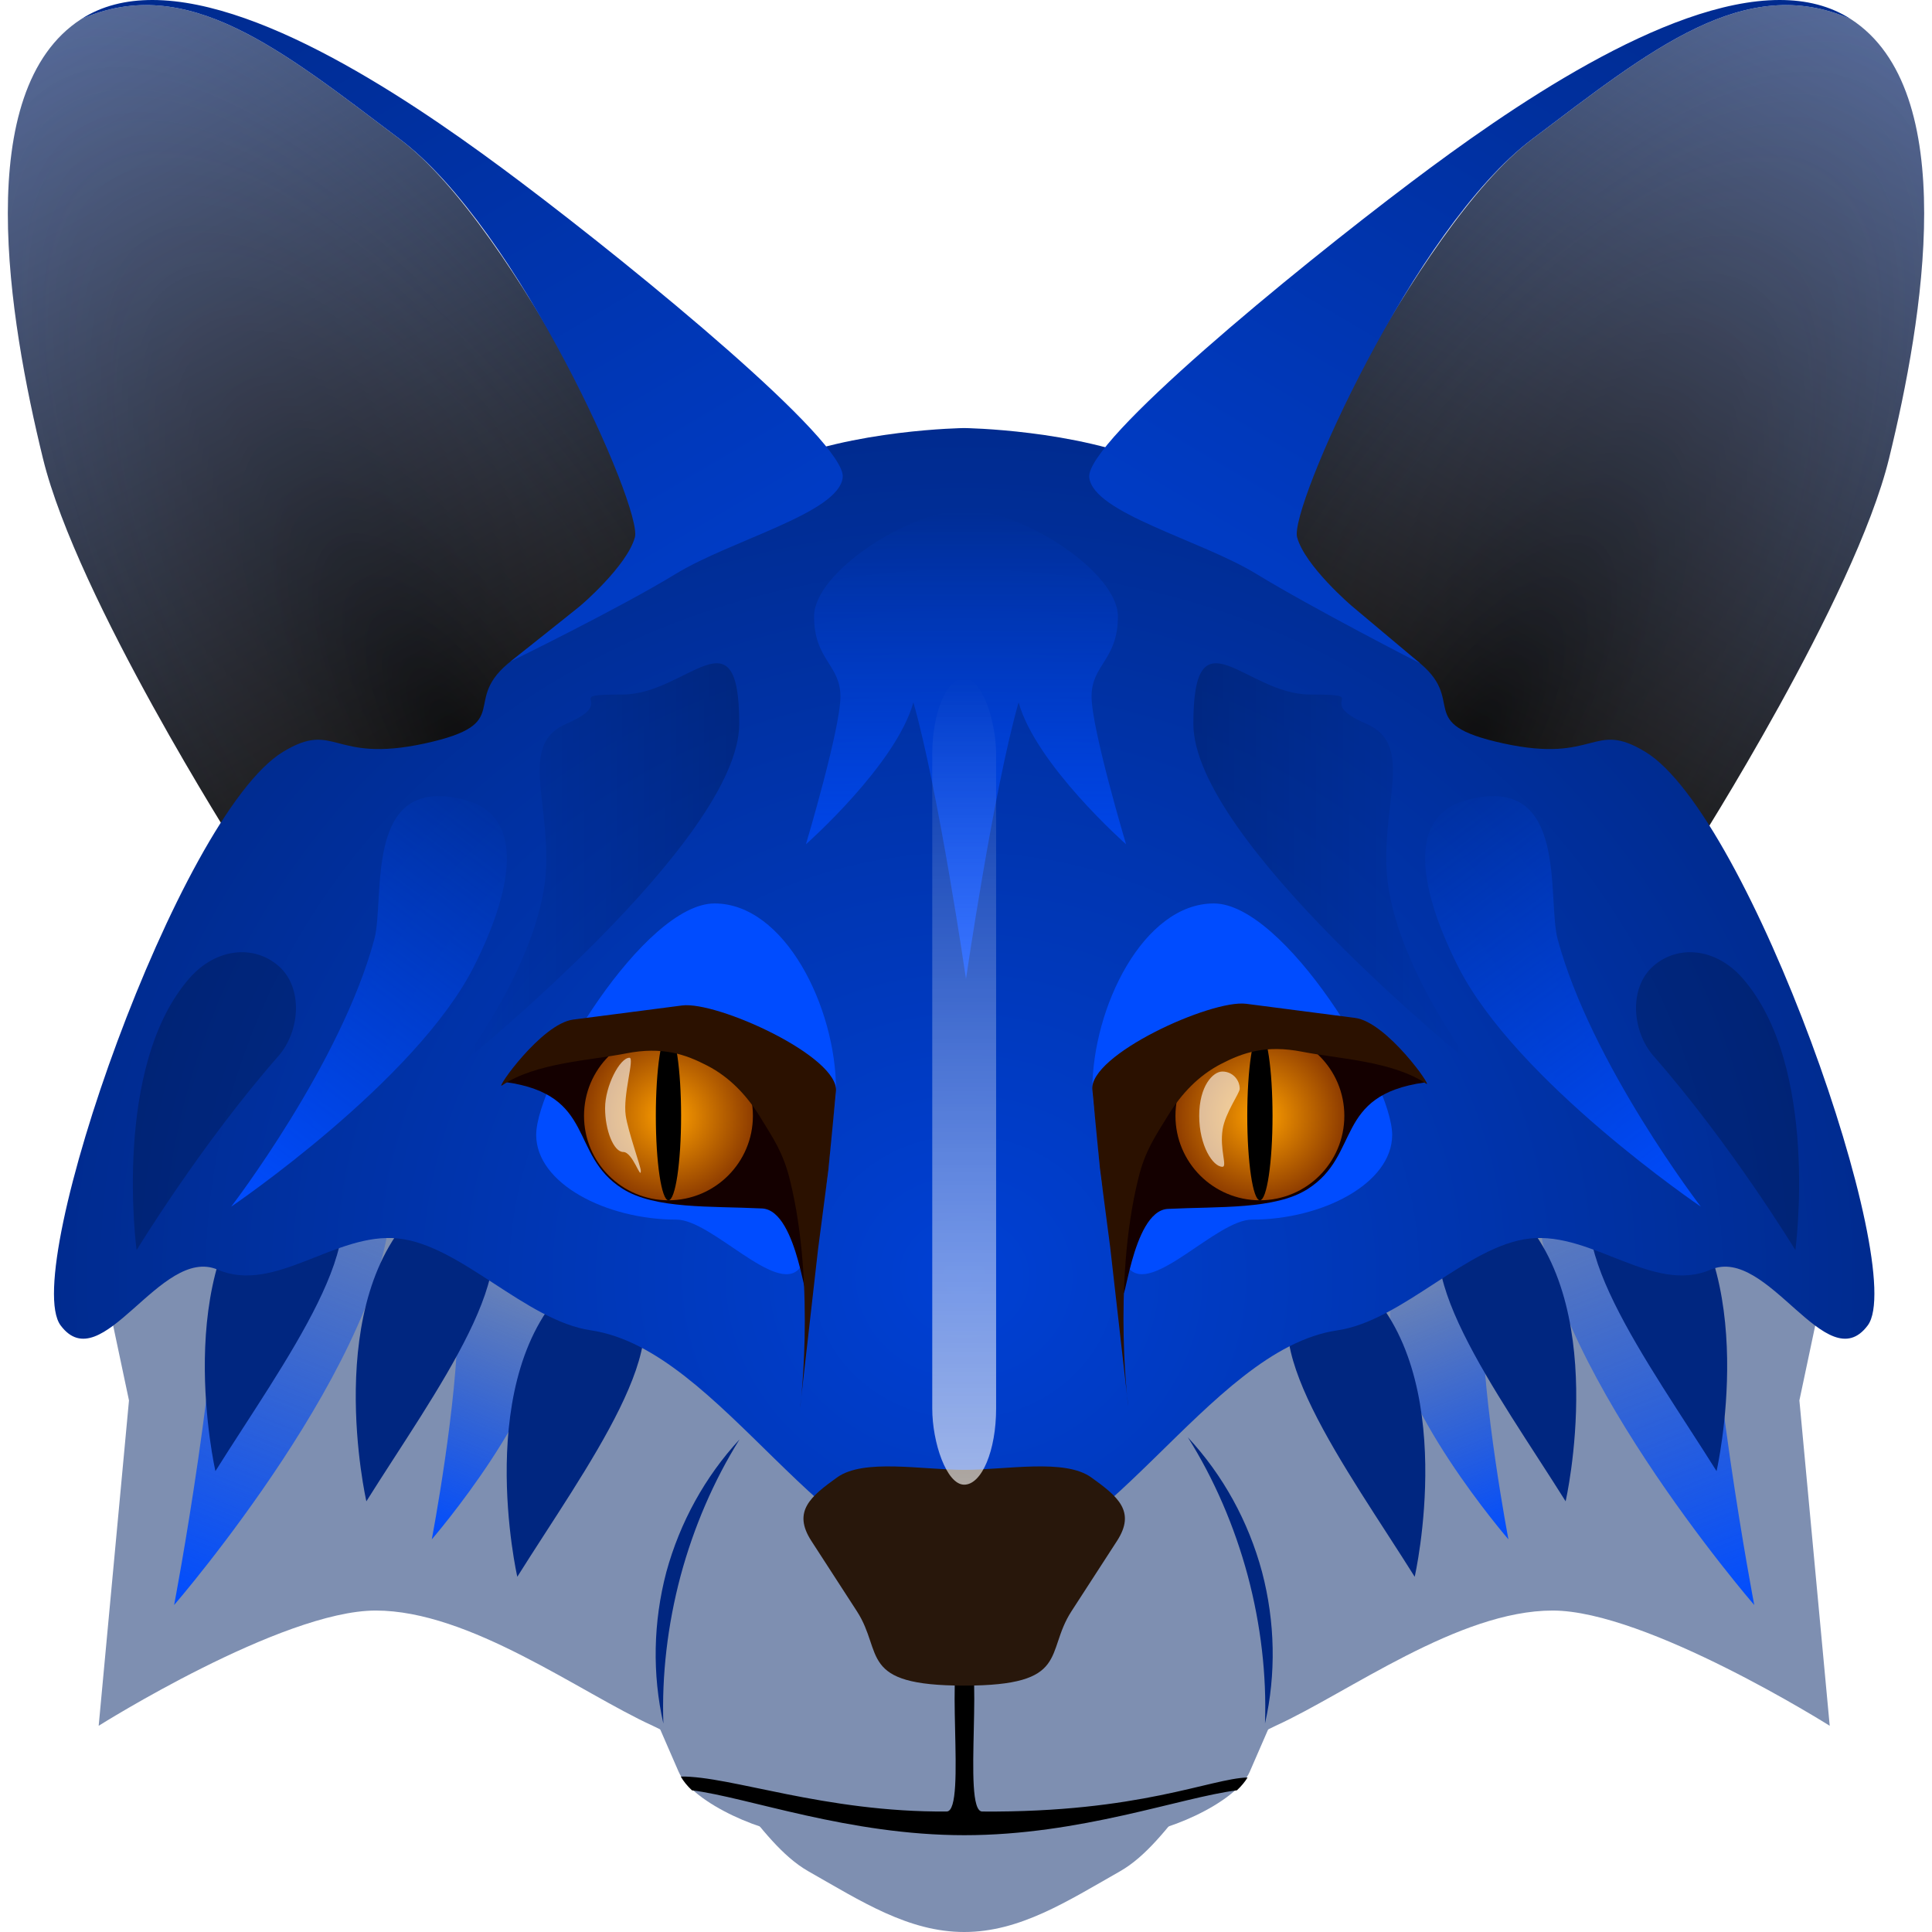 <?xml version="1.0" encoding="UTF-8" standalone="no"?>
<!-- Created with Inkscape (http://www.inkscape.org/) -->

<svg
   width="512"
   height="512"
   viewBox="0 0 135.467 135.467"
   version="1.1"
   id="svg5"
   inkscape:version="1.4 (e7c3feb100, 2024-10-09)"
   sodipodi:docname="firefox-nightly.svg"
   xmlns:inkscape="http://www.inkscape.org/namespaces/inkscape"
   xmlns:sodipodi="http://sodipodi.sourceforge.net/DTD/sodipodi-0.dtd"
   xmlns:xlink="http://www.w3.org/1999/xlink"
   xmlns="http://www.w3.org/2000/svg"
   xmlns:svg="http://www.w3.org/2000/svg"
   xmlns:rdf="http://www.w3.org/1999/02/22-rdf-syntax-ns#"
   xmlns:cc="http://creativecommons.org/ns#"
   xmlns:dc="http://purl.org/dc/elements/1.1/">&gt;
  <sodipodi:namedview
   id="namedview7"
   pagecolor="#292929"
   bordercolor="#666666"
   borderopacity="1"
   inkscape:showpageshadow="0"
   inkscape:pageopacity="0"
   inkscape:pagecheckerboard="1"
   inkscape:deskcolor="#1a1a1a"
   inkscape:document-units="px"
   showgrid="false"
   inkscape:zoom="1.6904272"
   inkscape:cx="336.30552"
   inkscape:cy="278.92358"
   inkscape:window-width="3256"
   inkscape:window-height="1080"
   inkscape:window-x="1864"
   inkscape:window-y="0"
   inkscape:window-maximized="0"
   inkscape:current-layer="layer1" />
<defs
   id="defs2">
  <linearGradient
     id="linearGradient31"
     inkscape:collect="always">
    <stop
       style="stop-color:#004cff;stop-opacity:1;"
       offset="0"
       id="stop30" />
    <stop
       style="stop-color:#0040d4;stop-opacity:0;"
       offset="1"
       id="stop31" />
  </linearGradient>
  <linearGradient
     id="linearGradient29"
     inkscape:collect="always">
    <stop
       style="stop-color:#004cff;stop-opacity:1;"
       offset="0"
       id="stop28" />
    <stop
       style="stop-color:#0040d4;stop-opacity:0;"
       offset="1"
       id="stop29" />
  </linearGradient>
  <linearGradient
     id="linearGradient28"
     inkscape:collect="always">
    <stop
       style="stop-color:#004cff;stop-opacity:1;"
       offset="0"
       id="stop25" />
    <stop
       style="stop-color:#0040d4;stop-opacity:0;"
       offset="1"
       id="stop26" />
  </linearGradient>
  <linearGradient
     id="linearGradient25"
     inkscape:collect="always">
    <stop
       style="stop-color:#004cff;stop-opacity:1;"
       offset="0"
       id="stop12" />
    <stop
       style="stop-color:#004cff;stop-opacity:0;"
       offset="1"
       id="stop24" />
  </linearGradient>
  <linearGradient
     id="linearGradient11"
     inkscape:collect="always">
    <stop
       style="stop-color:#004cff;stop-opacity:1;"
       offset="0"
       id="stop9" />
    <stop
       style="stop-color:#004cff;stop-opacity:0;"
       offset="1"
       id="stop11" />
  </linearGradient>
  <linearGradient
     id="linearGradient23"
     inkscape:collect="always">
    <stop
       style="stop-color:#ffa000;stop-opacity:1;"
       offset="0"
       id="stop22" />
    <stop
       style="stop-color:#8f3d00;stop-opacity:1;"
       offset="1"
       id="stop23" />
  </linearGradient>
  <linearGradient
     id="linearGradient21"
     inkscape:collect="always">
    <stop
       style="stop-color:#002b8f;stop-opacity:1;"
       offset="0"
       id="stop21" />
    <stop
       style="stop-color:#0040d4;stop-opacity:1;"
       offset="1"
       id="stop20" />
  </linearGradient>
  <linearGradient
     id="linearGradient19"
     inkscape:collect="always">
    <stop
       style="stop-color:#002b8f;stop-opacity:1;"
       offset="0"
       id="stop19" />
    <stop
       style="stop-color:#0040d4;stop-opacity:1;"
       offset="1"
       id="stop18" />
  </linearGradient>
  <linearGradient
     id="linearGradient17"
     inkscape:collect="always">
    <stop
       style="stop-color:#004cff;stop-opacity:1;"
       offset="0"
       id="stop16" />
    <stop
       style="stop-color:#0040d4;stop-opacity:0;"
       offset="1"
       id="stop17" />
  </linearGradient>
  <linearGradient
     id="linearGradient13"
     inkscape:collect="always">
    <stop
       style="stop-color:#004cff;stop-opacity:1;"
       offset="0"
       id="stop10" />
    <stop
       style="stop-color:#004cff;stop-opacity:0;"
       offset="1"
       id="stop13" />
  </linearGradient>
  <linearGradient
     id="linearGradient51"
     inkscape:collect="always">
    <stop
       style="stop-color:#546999;stop-opacity:1;"
       offset="0"
       id="stop50" />
    <stop
       style="stop-color:#18191b;stop-opacity:1;"
       offset="1"
       id="stop51" />
  </linearGradient>
  <linearGradient
     id="linearGradient45"
     inkscape:collect="always">
    <stop
       style="stop-color:#000000;stop-opacity:0;"
       offset="0"
       id="stop46" />
    <stop
       style="stop-color:#000000;stop-opacity:1;"
       offset="1"
       id="stop45" />
  </linearGradient>
  <linearGradient
     id="linearGradient43"
     inkscape:collect="always">
    <stop
       style="stop-color:#000000;stop-opacity:1;"
       offset="0"
       id="stop43" />
    <stop
       style="stop-color:#000000;stop-opacity:0;"
       offset="1"
       id="stop44" />
  </linearGradient>
  <linearGradient
     id="linearGradient5"
     inkscape:collect="always">
    <stop
       style="stop-color:#ffffff;stop-opacity:1;"
       offset="0"
       id="stop5" />
    <stop
       style="stop-color:#ffffff;stop-opacity:0;"
       offset="1"
       id="stop6" />
  </linearGradient>
  <linearGradient
     id="linearGradient1"
     inkscape:collect="always">
    <stop
       style="stop-color:#0040d4;stop-opacity:1;"
       offset="0"
       id="stop1" />
    <stop
       style="stop-color:#002b8f;stop-opacity:1;"
       offset="1"
       id="stop4" />
  </linearGradient>
  <linearGradient
     id="linearGradient7"
     inkscape:collect="always">
    <stop
       style="stop-color:#546999;stop-opacity:1;"
       offset="0"
       id="stop7" />
    <stop
       style="stop-color:#18191b;stop-opacity:1;"
       offset="1"
       id="stop8" />
  </linearGradient>
  <linearGradient
     id="linearGradient2"
     inkscape:collect="always">
    <stop
       style="stop-color:#d45500;stop-opacity:1;"
       offset="0"
       id="stop2" />
    <stop
       style="stop-color:#8f3a00;stop-opacity:1;"
       offset="1"
       id="stop3" />
  </linearGradient>
  <linearGradient
     inkscape:collect="always"
     xlink:href="#linearGradient2"
     id="linearGradient3"
     x1="-13.142"
     y1="-3.073"
     x2="30.591"
     y2="71.004"
     gradientUnits="userSpaceOnUse"
     gradientTransform="translate(10.583,-5.292)" />
  <linearGradient
     inkscape:collect="always"
     xlink:href="#linearGradient2"
     id="linearGradient4"
     gradientUnits="userSpaceOnUse"
     x1="-13.142"
     y1="-3.073"
     x2="30.591"
     y2="71.004"
     gradientTransform="matrix(-1,0,0,1,125.2,-5.292)" />
  <linearGradient
     inkscape:collect="always"
     xlink:href="#linearGradient7"
     id="linearGradient8"
     x1="-9.307"
     y1="-6.696"
     x2="24.064"
     y2="54.768"
     gradientUnits="userSpaceOnUse"
     gradientTransform="matrix(0.804,0,0,0.804,13.171,6.722)" />
  <radialGradient
     inkscape:collect="always"
     xlink:href="#linearGradient23"
     id="radialGradient12"
     cx="42.418"
     cy="88.221"
     fx="42.418"
     fy="88.221"
     r="8.137"
     gradientUnits="userSpaceOnUse"
     gradientTransform="matrix(0.728,0,0,0.728,16.003,14.04)" />
  <radialGradient
     inkscape:collect="always"
     xlink:href="#linearGradient23"
     id="radialGradient15"
     gradientUnits="userSpaceOnUse"
     gradientTransform="matrix(0.728,0,0,0.728,-119.209,14.04)"
     cx="42.418"
     cy="88.221"
     fx="42.418"
     fy="88.221"
     r="8.137" />
  <linearGradient
     inkscape:collect="always"
     xlink:href="#linearGradient51"
     id="linearGradient24"
     gradientUnits="userSpaceOnUse"
     x1="-9.307"
     y1="-6.696"
     x2="24.064"
     y2="54.768"
     gradientTransform="matrix(-0.804,0,0,0.804,122.295,6.722)" />
  <linearGradient
     inkscape:collect="always"
     xlink:href="#linearGradient19"
     id="linearGradient26"
     gradientUnits="userSpaceOnUse"
     gradientTransform="matrix(0.804,0,0,0.804,21.677,2.469)"
     x1="-13.142"
     y1="-3.073"
     x2="30.591"
     y2="71.004" />
  <linearGradient
     inkscape:collect="always"
     xlink:href="#linearGradient21"
     id="linearGradient27"
     gradientUnits="userSpaceOnUse"
     gradientTransform="matrix(-0.804,0,0,0.804,113.79,2.469)"
     x1="-13.142"
     y1="-3.073"
     x2="30.591"
     y2="71.004" />
  <radialGradient
     inkscape:collect="always"
     xlink:href="#linearGradient1"
     id="radialGradient4"
     cx="67.606"
     cy="101.05"
     fx="67.606"
     fy="101.05"
     r="63.821"
     gradientTransform="matrix(1,0,0,0.933,0,-4.735)"
     gradientUnits="userSpaceOnUse" />
  <radialGradient
     inkscape:collect="always"
     xlink:href="#linearGradient15"
     id="radialGradient9"
     cx="102.956"
     cy="47.284"
     fx="102.956"
     fy="47.284"
     r="22.809"
     gradientTransform="matrix(0.852,0.523,-1.401,2.283,81.463,-109.382)"
     gradientUnits="userSpaceOnUse" />
  <linearGradient
     id="linearGradient15"
     inkscape:collect="always">
    <stop
       style="stop-color:#000000;stop-opacity:1;"
       offset="0"
       id="stop15" />
    <stop
       style="stop-color:#6c5d53;stop-opacity:0;"
       offset="1"
       id="stop14" />
  </linearGradient>
  <radialGradient
     inkscape:collect="always"
     xlink:href="#linearGradient15"
     id="radialGradient10"
     cx="32.511"
     cy="47.284"
     fx="32.511"
     fy="47.284"
     r="22.809"
     gradientTransform="matrix(0.85,-0.527,1.425,2.299,-62.518,-39.139)"
     gradientUnits="userSpaceOnUse" />
  <filter
     inkscape:collect="always"
     style="color-interpolation-filters:sRGB"
     id="filter3"
     x="-2.236"
     y="-0.147"
     width="5.472"
     height="1.295">
    <feGaussianBlur
       inkscape:collect="always"
       stdDeviation="4.172"
       id="feGaussianBlur3" />
  </filter>
  <linearGradient
     inkscape:collect="always"
     xlink:href="#linearGradient5"
     id="linearGradient6"
     x1="67.606"
     y1="106.1"
     x2="67.606"
     y2="36.175"
     gradientUnits="userSpaceOnUse" />
  <linearGradient
     inkscape:collect="always"
     xlink:href="#linearGradient17"
     id="linearGradient30"
     gradientUnits="userSpaceOnUse"
     x1="174.944"
     y1="92.454"
     x2="159.742"
     y2="54.307"
     gradientTransform="matrix(-1,0,0,1,187.153,20.087)" />
  <linearGradient
     inkscape:collect="always"
     xlink:href="#linearGradient13"
     id="linearGradient32"
     x1="21.167"
     y1="86.258"
     x2="33.843"
     y2="54.473"
     gradientUnits="userSpaceOnUse"
     gradientTransform="rotate(15,24.966,66.611)" />
  <linearGradient
     inkscape:collect="always"
     xlink:href="#linearGradient11"
     id="linearGradient34"
     x1="114.3"
     y1="86.258"
     x2="101.624"
     y2="54.473"
     gradientUnits="userSpaceOnUse"
     gradientTransform="rotate(-15,110.501,66.611)" />
  <linearGradient
     inkscape:collect="always"
     xlink:href="#linearGradient25"
     id="linearGradient36"
     x1="67.733"
     y1="68.64"
     x2="67.733"
     y2="35.782"
     gradientUnits="userSpaceOnUse" />
  <linearGradient
     inkscape:collect="always"
     xlink:href="#linearGradient28"
     id="linearGradient40"
     x1="123.003"
     y1="112.541"
     x2="107.801"
     y2="74.394"
     gradientUnits="userSpaceOnUse" />
  <linearGradient
     inkscape:collect="always"
     xlink:href="#linearGradient29"
     id="linearGradient41"
     gradientUnits="userSpaceOnUse"
     x1="123.003"
     y1="112.541"
     x2="107.801"
     y2="74.394"
     gradientTransform="matrix(0.545,0,0,0.545,38.705,46.58)" />
  <linearGradient
     inkscape:collect="always"
     xlink:href="#linearGradient31"
     id="linearGradient42"
     gradientUnits="userSpaceOnUse"
     gradientTransform="matrix(-0.545,0,0,0.545,97.338,46.58)"
     x1="123.003"
     y1="112.541"
     x2="107.801"
     y2="74.394" />
  <linearGradient
     inkscape:collect="always"
     xlink:href="#linearGradient43"
     id="linearGradient44"
     x1="83.675"
     y1="60.555"
     x2="103.163"
     y2="60.555"
     gradientUnits="userSpaceOnUse" />
  <linearGradient
     inkscape:collect="always"
     xlink:href="#linearGradient45"
     id="linearGradient46"
     x1="32.346"
     y1="60.555"
     x2="51.834"
     y2="60.555"
     gradientUnits="userSpaceOnUse" />
</defs>
<g
   inkscape:label="Layer 1"
   inkscape:groupmode="layer"
   id="layer1">
  <path
     id="path1"
     style="display:none;fill:url(#linearGradient3);stroke-width:6.35;stroke-linecap:round;stroke-linejoin:round;paint-order:fill markers stroke"
     d="M -12.64,31.639 C -15.628,19.431 -18.937,-0.47 -9.307,-6.696 0.324,-12.923 18.702,-0.276 29.052,7.528 39.401,15.331 57.136,33.291 57.136,33.291 L 4.309,65.712 c 0,0 -13.961,-21.866 -16.949,-34.074 z"
     sodipodi:nodetypes="zczccz" />
  <path
     id="path3"
     style="display:none;fill:url(#linearGradient4);stroke-width:6.35;stroke-linecap:round;stroke-linejoin:round;paint-order:fill markers stroke"
     d="m 148.423,31.639 c 2.988,-12.208 6.297,-32.109 -3.333,-38.335 -9.63,-6.226 -28.009,6.42 -38.358,14.224 C 96.382,15.331 78.647,33.291 78.647,33.291 L 131.474,65.712 c 0,0 13.961,-21.866 16.949,-34.074 z"
     sodipodi:nodetypes="zczccz" />
  <path
     id="rect1"
     style="fill:url(#linearGradient8);stroke-width:6.35;stroke-linecap:round;stroke-linejoin:round;paint-order:fill markers stroke"
     d="M 3.013,32.149 C 0.612,22.338 -2.048,6.344 5.692,1.34 13.124,-1.933 19.724,3.488 28.042,9.76 36.359,16.031 46.167,37.906 46.167,37.906 l -13.656,14.533 -15.877,7.094 c 0,0 -11.22,-17.573 -13.621,-27.384 z"
     sodipodi:nodetypes="zczcccz" />
  <path
     id="path2"
     style="display:inline;opacity:0.4;fill:url(#radialGradient10);stroke-width:6.35;stroke-linecap:round;stroke-linejoin:round;paint-order:fill markers stroke"
     d="M 3.013,32.149 C 0.612,22.338 -2.048,6.344 5.692,1.34 13.124,-1.933 19.724,3.488 28.042,9.76 36.359,16.031 46.167,37.906 46.167,37.906 l -13.656,14.533 -15.877,7.094 c 0,0 -11.22,-17.573 -13.621,-27.384 z"
     sodipodi:nodetypes="zczcccz" />
  <path
     id="path23"
     style="display:inline;fill:url(#linearGradient24);stroke-width:6.35;stroke-linecap:round;stroke-linejoin:round;paint-order:fill markers stroke"
     d="M 132.454,32.149 C 134.855,22.338 137.514,6.344 129.775,1.34 122.343,-1.933 115.742,3.488 107.425,9.76 99.108,16.031 89.3,37.906 89.3,37.906 l 13.656,14.533 15.877,7.094 c 0,0 11.22,-17.573 13.621,-27.384 z"
     sodipodi:nodetypes="zczcccz" />
  <path
     id="rect5"
     style="fill:#7e8fb1;stroke-width:6.35;stroke-linecap:round;stroke-linejoin:round;paint-order:fill markers stroke;fill-opacity:1"
     d="m 6.917,88.139 60.689,-12.758 60.689,12.758 -2.126,10.055 2.126,22.813 c 0,0 -12.825,-8.08 -19.425,-8.08 -6.599,0 -14.324,5.752 -19.425,8.08 -5.101,2.328 -7.215,8.103 -10.919,10.207 -3.704,2.104 -7.013,4.253 -10.919,4.253 -3.906,0 -7.215,-2.149 -10.919,-4.253 -3.704,-2.104 -5.819,-7.879 -10.919,-10.207 -5.101,-2.328 -12.825,-8.08 -19.425,-8.08 -6.599,0 -19.425,8.08 -19.425,8.08 L 9.044,98.194 Z"
     sodipodi:nodetypes="ccccczzzzzzzccc" />
  <path
     id="path30"
     style="fill:url(#linearGradient30);stroke-width:1.058;stroke-linecap:round;stroke-linejoin:round;paint-order:markers stroke fill;opacity:1"
     d="m 15.567,83.885 c 0,11.087 -3.358,28.656 -3.358,28.656 0,0 15.202,-17.569 15.202,-28.656 0,-7.436 -3.125,-9.491 -6.981,-9.491 -3.855,3e-6 -4.864,5.833 -4.864,9.491 z"
     sodipodi:nodetypes="scsss" />
  <path
     id="rect4"
     style="fill:#002680;stroke-width:6.35;stroke-linecap:round;stroke-linejoin:round;paint-order:fill markers stroke;fill-opacity:1"
     d="m 22.768,82.537 c -1.149,-1.003 -2.815,-1.078 -3.893,0 -7.001,6.436 -3.77,20.614 -3.77,20.614 4.748,-7.575 11.818,-16.986 7.663,-20.614 z"
     sodipodi:nodetypes="sscs" />
  <path
     id="path24"
     style="fill:url(#linearGradient40);stroke-width:1.058;stroke-linecap:round;stroke-linejoin:round;paint-order:markers stroke fill;fill-opacity:1;opacity:1"
     d="m 119.646,83.885 c 0,11.087 3.358,28.656 3.358,28.656 0,0 -15.202,-17.569 -15.202,-28.656 0,-7.436 3.125,-9.491 6.981,-9.491 3.855,3e-6 4.864,5.833 4.864,9.491 z"
     sodipodi:nodetypes="scsss" />
  <path
     id="path4"
     style="fill:#002680;stroke-width:6.35;stroke-linecap:round;stroke-linejoin:round;paint-order:fill markers stroke;fill-opacity:1"
     d="m 112.698,82.537 c 1.149,-1.003 2.815,-1.078 3.893,0 7.001,6.436 3.77,20.614 3.77,20.614 -4.748,-7.575 -11.818,-16.986 -7.663,-20.614 z"
     sodipodi:nodetypes="sscs" />
  <path
     id="path40"
     style="fill:url(#linearGradient41);fill-opacity:1;stroke-width:1.058;stroke-linecap:round;stroke-linejoin:round;paint-order:markers stroke fill;opacity:1"
     d="m 103.937,92.315 c 0,6.045 1.831,15.623 1.831,15.623 0,0 -8.288,-9.579 -8.288,-15.623 0,-4.054 1.704,-5.175 3.806,-5.175 2.102,2e-6 2.652,3.18 2.652,5.175 z"
     sodipodi:nodetypes="scsss" />
  <path
     id="path5"
     style="fill:#002680;stroke-width:6.35;stroke-linecap:round;stroke-linejoin:round;paint-order:fill markers stroke;fill-opacity:1"
     d="m 102.115,84.654 c 1.149,-1.003 2.815,-1.078 3.893,0 7.001,6.436 3.77,20.614 3.77,20.614 -4.748,-7.575 -11.818,-16.986 -7.663,-20.614 z"
     sodipodi:nodetypes="sscs" />
  <path
     id="path41"
     style="fill:url(#linearGradient42);fill-opacity:1;stroke-width:1.058;stroke-linecap:round;stroke-linejoin:round;paint-order:markers stroke fill;opacity:1"
     d="m 32.106,92.315 c 0,6.045 -1.831,15.623 -1.831,15.623 0,0 8.288,-9.579 8.288,-15.623 0,-4.054 -1.704,-5.175 -3.806,-5.175 -2.102,2e-6 -2.652,3.18 -2.652,5.175 z"
     sodipodi:nodetypes="scsss" />
  <path
     id="path8"
     style="fill:#002680;stroke-width:6.35;stroke-linecap:round;stroke-linejoin:round;paint-order:fill markers stroke;fill-opacity:1"
     d="m 33.352,84.654 c -1.149,-1.003 -2.815,-1.078 -3.893,0 -7.001,6.436 -3.77,20.614 -3.77,20.614 4.748,-7.575 11.818,-16.986 7.663,-20.614 z"
     sodipodi:nodetypes="sscs" />
  <path
     id="path9"
     style="display:inline;opacity:0.4;fill:url(#radialGradient9);stroke-width:6.35;stroke-linecap:round;stroke-linejoin:round;paint-order:fill markers stroke"
     d="M 132.454,32.149 C 134.855,22.338 137.514,6.344 129.775,1.34 122.343,-1.933 115.742,3.488 107.425,9.76 99.108,16.031 89.3,37.906 89.3,37.906 l 13.656,14.533 15.877,7.094 c 0,0 11.22,-17.573 13.621,-27.384 z"
     sodipodi:nodetypes="zczcccz" />
  <path
     id="path20"
     style="fill:#002680;stroke-width:6.35;stroke-linecap:round;stroke-linejoin:round;paint-order:fill markers stroke;fill-opacity:1"
     d="m 43.935,89.945 c -1.149,-1.003 -2.815,-1.078 -3.893,0 -7.001,6.436 -3.77,20.614 -3.77,20.614 4.748,-7.575 11.818,-16.986 7.663,-20.614 z"
     sodipodi:nodetypes="sscs" />
  <path
     id="path19"
     style="fill:#002680;stroke-width:6.35;stroke-linecap:round;stroke-linejoin:round;paint-order:fill markers stroke;fill-opacity:1"
     d="m 91.532,89.945 c 1.149,-1.003 2.815,-1.078 3.893,0 7.001,6.436 3.77,20.614 3.77,20.614 C 94.446,102.985 87.376,93.573 91.532,89.945 Z"
     sodipodi:nodetypes="sscs" />
  <path
     id="rect2"
     style="fill:url(#radialGradient4);stroke-width:6.35;stroke-linecap:round;stroke-linejoin:round;paint-order:fill markers stroke"
     d="m 67.606,30.014 c 0,0 -7.853,0.097 -13.411,2.552 -5.558,2.455 -10.602,7.9 -18.237,13.69 -3.859,2.926 0.363,4.451 -6.177,5.874 -6.54,1.423 -6.228,-1.659 -9.934,0.586 -7.311,4.43 -18.478,36.341 -15.598,40.215 2.88,3.873 7.007,-5.631 11.019,-3.904 4.012,1.727 8.262,-2.651 12.654,-2.188 4.393,0.463 8.929,5.765 13.515,6.441 9.172,1.351 16.464,17.011 26.169,17.011 9.704,0 16.997,-15.66 26.169,-17.011 4.586,-0.676 9.122,-5.978 13.515,-6.441 4.393,-0.463 8.642,3.915 12.654,2.188 4.012,-1.727 8.139,7.778 11.019,3.904 2.88,-3.873 -8.287,-35.785 -15.598,-40.215 -3.706,-2.246 -3.395,0.836 -9.934,-0.586 -6.54,-1.423 -2.317,-2.948 -6.177,-5.874 C 91.618,40.466 86.574,35.021 81.017,32.566 75.459,30.111 67.606,30.014 67.606,30.014 Z"
     sodipodi:nodetypes="cssssscsssssssssssc" />
  <path
     id="rect30"
     style="fill:#7e8fb1;stroke-width:6.35;stroke-linecap:round;stroke-linejoin:round;paint-order:fill markers stroke;fill-opacity:1"
     d="m 49.484,113.9 h 36.245 c 2.468,0 5.439,2.192 4.455,4.455 l -2.552,5.867 c -0.984,2.263 -6.24,4.455 -8.708,4.455 H 56.288 c -2.468,0 -7.723,-2.192 -8.708,-4.455 l -2.552,-5.867 c -0.984,-2.263 1.987,-4.455 4.455,-4.455 z"
     sodipodi:nodetypes="sssssssss" />
  <path
     id="path31"
     style="fill:#000000;stroke-width:6.35;stroke-linecap:round;stroke-linejoin:round;paint-order:fill markers stroke"
     d="m 67.625,115.483 c -1.548,0 0.214,11.524 -1.246,11.535 -8.579,0.066 -15.14,-2.495 -18.645,-2.452 0.186,0.327 0.449,0.651 0.782,0.966 3.931,0.494 10.981,3.147 19.108,3.147 8.126,0 15.176,-2.653 19.107,-3.147 0.311,-0.293 0.561,-0.594 0.746,-0.898 -2.564,0.059 -7.573,2.47 -18.607,2.385 -1.459,-0.011 0.302,-11.535 -1.246,-11.535 z"
     sodipodi:nodetypes="ssccsccss" />
  <path
     id="rect6"
     style="fill:#28170b;stroke-width:6.35;stroke-linecap:round;stroke-linejoin:round;paint-order:fill markers stroke"
     d="m 58.7,103.59 c -1.86,1.334 -3.151,2.383 -1.81,4.455 l 3.194,4.933 c 1.889,2.917 0.047,5.213 7.522,5.213 7.475,0 5.633,-2.296 7.522,-5.213 l 3.194,-4.933 c 1.342,-2.072 0.05,-3.121 -1.81,-4.455 -1.86,-1.334 -5.932,-0.529 -8.906,-0.529 -2.974,0 -7.047,-0.804 -8.906,0.529 z"
     sodipodi:nodetypes="zssssszzz" />
  <path
     id="path6"
     style="fill:#004cff;stroke-width:6.35;stroke-linecap:round;stroke-linejoin:round;paint-order:fill markers stroke;fill-opacity:1"
     d="m 58.62,76.426 c 0,0.723 -0.21,1.748 -0.323,2.908 -0.114,1.16 -0.132,2.456 -0.351,3.721 -0.438,2.529 -1.079,4.933 -1.887,5.881 -1.616,1.895 -6.163,-3.42 -8.628,-3.42 -4.93,0 -9.834,-2.531 -9.834,-5.94 0,-3.723 7.575,-16.228 12.505,-16.228 4.93,1e-6 8.518,7.293 8.518,13.078 z"
     sodipodi:nodetypes="ssssssss" />
  <path
     id="rect13"
     style="stroke-width:6.35;stroke-linecap:round;stroke-linejoin:round;paint-order:fill markers stroke;fill:#140000;fill-opacity:1"
     d="m 57.009,79.047 -0.399,11.188 c -0.082,2.305 -0.588,-5.371 -3.169,-5.5 -3.576,-0.179 -7.515,0.063 -9.801,-1.391 -3.756,-2.389 -1.822,-6.581 -8.196,-7.472 1.63,-5.388 21.82,-3.966 21.565,3.174 z"
     sodipodi:nodetypes="sssscs" />
  <circle
     style="fill:url(#radialGradient12);stroke-width:6.35;stroke-linecap:round;stroke-linejoin:round;paint-order:fill markers stroke"
     id="path10"
     cx="46.871"
     cy="78.24"
     r="5.921" />
  <ellipse
     style="fill:#000000;stroke-width:6.35;stroke-linecap:round;stroke-linejoin:round;paint-order:fill markers stroke"
     id="path11"
     cx="46.871"
     cy="78.24"
     rx="0.886"
     ry="5.921" />
  <path
     id="rect12"
     style="stroke-width:6.35;stroke-linecap:round;stroke-linejoin:round;paint-order:fill markers stroke;fill:#2b1100"
     d="m 40.186,71.492 7.643,-0.991 c 2.448,-0.317 11.063,3.59 10.785,6.043 l -0.533,5.521 -0.721,5.521 -0.627,5.521 -0.627,5.521 c -0.023,0.202 0.039,-0.217 0.114,-1.079 0.075,-0.861 0.165,-2.165 0.198,-3.731 0.033,-1.566 0.01,-3.395 -0.14,-5.308 -0.15,-1.913 -0.427,-3.909 -0.9,-5.809 -0.474,-1.901 -1.144,-2.855 -2.083,-4.386 -0.938,-1.53 -2.144,-2.786 -3.687,-3.588 -1.543,-0.802 -3.161,-1.366 -5.714,-0.864 -2.553,0.502 -6.346,0.651 -8.694,2.245 -0.501,0.34 2.761,-4.327 4.986,-4.616 z"
     sodipodi:nodetypes="ssscccssssssszss" />
  <path
     id="path7"
     style="fill:#004cff;stroke-width:6.35;stroke-linecap:round;stroke-linejoin:round;paint-order:fill markers stroke;fill-opacity:1"
     d="m 76.592,76.426 c 0,0.723 0.21,1.748 0.323,2.908 0.114,1.16 0.132,2.456 0.351,3.721 0.438,2.529 1.079,4.933 1.887,5.881 1.616,1.895 6.163,-3.42 8.628,-3.42 4.93,0 9.834,-2.531 9.834,-5.94 0,-3.723 -7.575,-16.228 -12.505,-16.228 -4.93,1e-6 -8.518,7.293 -8.518,13.078 z"
     sodipodi:nodetypes="ssssssss" />
  <path
     id="path29"
     style="stroke-width:6.35;stroke-linecap:round;stroke-linejoin:round;paint-order:fill markers stroke;fill:#140000;fill-opacity:1"
     d="m 78.318,79.077 0.399,11.188 c 0.082,2.305 0.588,-5.371 3.169,-5.5 3.576,-0.179 7.515,0.063 9.801,-1.391 3.756,-2.389 1.822,-6.581 8.196,-7.472 -1.63,-5.388 -21.82,-3.966 -21.565,3.174 z"
     sodipodi:nodetypes="sssscs" />
  <circle
     style="fill:url(#radialGradient15);stroke-width:6.35;stroke-linecap:round;stroke-linejoin:round;paint-order:fill markers stroke"
     id="circle14"
     cx="-88.341"
     cy="78.24"
     r="5.921"
     transform="scale(-1,1)" />
  <ellipse
     style="fill:#000000;stroke-width:6.35;stroke-linecap:round;stroke-linejoin:round;paint-order:fill markers stroke"
     id="ellipse14"
     cx="-88.341"
     cy="78.24"
     rx="0.886"
     ry="5.921"
     transform="scale(-1,1)" />
  <path
     id="path25"
     style="fill:url(#linearGradient26);stroke-width:6.35;stroke-linecap:round;stroke-linejoin:round;paint-order:fill markers stroke"
     d="M 10.698,1.2375824e-5 C 8.841,-0.003 7.143,0.402 5.692,1.341 13.124,-1.933 19.724,3.488 28.042,9.76 c 8.317,6.271 17.018,25.884 16.477,27.903 -0.541,2.019 -3.846,4.835 -3.846,4.835 l -4.882,3.889 c 0,0 7.649,-3.739 11.568,-6.135 3.92,-2.396 11.455,-4.267 11.73,-6.774 C 59.365,30.969 44.836,19.043 36.519,12.772 29.761,7.676 18.743,0.011 10.698,1.2375824e-5 Z"
     sodipodi:nodetypes="scszcczzss" />
  <path
     id="path26"
     style="fill:url(#linearGradient27);stroke-width:6.35;stroke-linecap:round;stroke-linejoin:round;paint-order:fill markers stroke"
     d="M 124.769,1.2375824e-5 C 126.626,-0.003 128.324,0.402 129.775,1.341 122.343,-1.933 115.742,3.488 107.425,9.76 99.108,16.031 90.407,35.644 90.948,37.663 c 0.541,2.019 3.846,4.835 3.846,4.835 l 4.79,4.021 c 0,0 -7.556,-3.871 -11.476,-6.268 C 84.188,37.854 76.652,35.984 76.377,33.477 76.102,30.969 90.63,19.043 98.948,12.772 105.706,7.676 116.724,0.011 124.769,1.2375824e-5 Z"
     sodipodi:nodetypes="scszcczzss" />
  <path
     id="path27"
     style="opacity:0.6;mix-blend-mode:overlay;fill:#ffffff;stroke-width:6.35;stroke-linecap:round;stroke-linejoin:round;paint-order:fill markers stroke"
     d="m 44.135,74.167 c -0.67,-5.7e-5 -1.708,1.977 -1.708,3.533 10e-7,1.556 0.603,3.074 1.273,3.074 0.67,5.9e-5 1.234,1.992 1.233,1.322 2.5e-5,-0.286 -0.891,-2.761 -1.056,-3.856 -0.222,-1.472 0.642,-4.073 0.258,-4.073 z m 41.578,0.966 c -0.67,-5.7e-5 -1.627,1.021 -1.627,3.107 0,2.086 0.957,3.572 1.627,3.572 0.366,-9.3e-5 -0.207,-1.214 0.015,-2.622 0.185,-1.17 1.198,-2.54 1.198,-2.844 -1.71e-4,-0.67 -0.543,-1.213 -1.213,-1.213 z"
     sodipodi:nodetypes="czccscczcsccc" />
  <path
     id="path28"
     style="stroke-width:6.35;stroke-linecap:round;stroke-linejoin:round;paint-order:fill markers stroke;fill:#2b1100"
     d="m 95.02,71.374 -7.643,-0.991 C 84.929,70.067 76.314,73.974 76.592,76.427 l 0.533,5.521 0.721,5.521 0.627,5.521 0.627,5.521 c 0.023,0.202 -0.039,-0.217 -0.114,-1.079 -0.075,-0.861 -0.165,-2.165 -0.198,-3.731 -0.033,-1.566 -0.01,-3.395 0.14,-5.308 0.15,-1.913 0.427,-3.909 0.9,-5.809 0.474,-1.901 1.144,-2.855 2.083,-4.386 0.938,-1.53 2.144,-2.786 3.687,-3.588 1.543,-0.802 3.161,-1.366 5.714,-0.864 2.553,0.502 6.346,0.651 8.694,2.245 0.501,0.34 -2.761,-4.327 -4.986,-4.616 z"
     sodipodi:nodetypes="ssscccssssssszss" />
  <path
     style="fill:#002680;stroke-width:6.35;stroke-linecap:round;stroke-linejoin:round;paint-order:fill markers stroke;fill-opacity:1"
     d="m 51.853,100.929 c -2.412,2.608 -4.179,5.812 -5.132,9.302 -0.92,3.499 -0.992,7.157 -0.207,10.622 -0.117,-3.402 0.294,-6.925 1.207,-10.354 0.923,-3.426 2.329,-6.682 4.132,-9.57 z"
     id="path33"
     sodipodi:nodetypes="ccccc" />
  <path
     style="fill:#002680;stroke-width:6.35;stroke-linecap:round;stroke-linejoin:round;paint-order:fill markers stroke;fill-opacity:1"
     d="m 83.291,100.784 c 1.838,2.923 3.268,6.229 4.201,9.708 0.913,3.429 1.324,6.952 1.207,10.354 0.784,-3.464 0.713,-7.123 -0.207,-10.622 -0.952,-3.547 -2.745,-6.801 -5.2,-9.44 z"
     id="path32"
     sodipodi:nodetypes="ccccc" />
  <path
     id="path18"
     style="fill:url(#linearGradient36);stroke-width:1.058;stroke-linecap:round;stroke-linejoin:round;paint-order:markers stroke fill"
     d="m 67.733,35.782 c -3.997,0 -10.652,4.357 -10.652,7.433 0,3.075 1.848,3.368 1.848,5.628 0,2.259 -2.42,10.357 -2.42,10.357 0,0 6.321,-5.578 7.535,-9.952 1.758,6.153 3.689,19.392 3.689,19.392 0,0 1.931,-13.24 3.689,-19.392 1.213,4.374 7.535,9.952 7.535,9.952 0,0 -2.42,-8.098 -2.42,-10.357 0,-2.259 1.848,-2.552 1.848,-5.628 0,-3.075 -6.655,-7.433 -10.652,-7.433 z"
     sodipodi:nodetypes="szzccccczzs" />
  <path
     id="path12"
     style="opacity:0.2;fill:#000000;fill-opacity:1;stroke-width:6.35;stroke-linecap:round;stroke-linejoin:round;paint-order:fill markers stroke"
     d="m 19.517,74.052 c -5.439,6.204 -9.939,13.603 -9.939,13.603 0,0 -1.732,-12.863 3.707,-19.066 1.874,-2.138 4.535,-2.359 6.256,-0.85 1.721,1.509 1.51,4.563 -0.024,6.314 z"
     sodipodi:nodetypes="scsss" />
  <path
     id="path13"
     style="opacity:0.2;fill:#000000;fill-opacity:1;stroke-width:6.35;stroke-linecap:round;stroke-linejoin:round;paint-order:fill markers stroke"
     d="m 115.949,74.052 c 5.439,6.204 9.939,13.603 9.939,13.603 0,0 1.732,-12.863 -3.707,-19.066 -1.874,-2.138 -4.535,-2.359 -6.256,-0.85 -1.721,1.509 -1.51,4.563 0.025,6.314 z"
     sodipodi:nodetypes="scssss" />
  <path
     id="path14"
     style="opacity:0.2;fill:url(#linearGradient44);fill-opacity:1;stroke-width:6.35;stroke-linecap:round;stroke-linejoin:round;paint-order:fill markers stroke"
     d="m 95.797,50.748 c 3.215,1.378 1.28,5.116 1.41,9.909 0.174,6.369 5.956,13.946 5.956,13.946 0,0 -19.488,-15.709 -19.488,-23.855 0,-8.146 3.661,-2.05 8.178,-2.05 4.516,10e-7 0.111,0.408 3.944,2.05 z"
     sodipodi:nodetypes="sscsss" />
  <path
     id="path15"
     style="opacity:0.2;fill:url(#linearGradient46);fill-opacity:1;stroke-width:6.35;stroke-linecap:round;stroke-linejoin:round;paint-order:fill markers stroke"
     d="m 39.712,50.748 c -3.215,1.378 -1.28,5.116 -1.41,9.909 -0.174,6.369 -5.956,13.946 -5.956,13.946 0,0 19.488,-15.709 19.488,-23.855 0,-8.146 -3.661,-2.05 -8.178,-2.05 -4.516,10e-7 -0.111,0.408 -3.944,2.05 z"
     sodipodi:nodetypes="sscsss" />
  <rect
     style="opacity:0.8;mix-blend-mode:normal;fill:url(#linearGradient6);stroke-width:6.961;stroke-linecap:round;stroke-linejoin:round;paint-order:fill markers stroke;filter:url(#filter3)"
     id="rect3"
     width="4.478"
     height="67.955"
     x="65.367"
     y="36.175"
     ry="6.426"
     rx="5.348"
     transform="matrix(1,0,0,0.832,0,17.466)" />
  <path
     id="path21"
     style="fill:url(#linearGradient34);stroke-width:1.058;stroke-linecap:round;stroke-linejoin:round;paint-order:markers stroke fill"
     d="m 109.219,65.851 c 2.339,8.73 10.037,18.755 10.037,18.755 0,0 -12.989,-8.8 -17.041,-16.878 -1.062,-2.117 -4.909,-10.147 0.636,-11.633 7.194,-1.928 5.593,6.865 6.368,9.757 z"
     sodipodi:nodetypes="scsss" />
  <path
     id="path22"
     style="fill:url(#linearGradient32);stroke-width:1.058;stroke-linecap:round;stroke-linejoin:round;paint-order:markers stroke fill"
     d="m 26.248,65.851 c -2.339,8.73 -10.037,18.755 -10.037,18.755 0,0 12.989,-8.8 17.041,-16.878 1.062,-2.117 4.909,-10.147 -0.636,-11.633 -7.194,-1.928 -5.593,6.865 -6.368,9.757 z"
     sodipodi:nodetypes="scsss" />
</g>
</svg>
